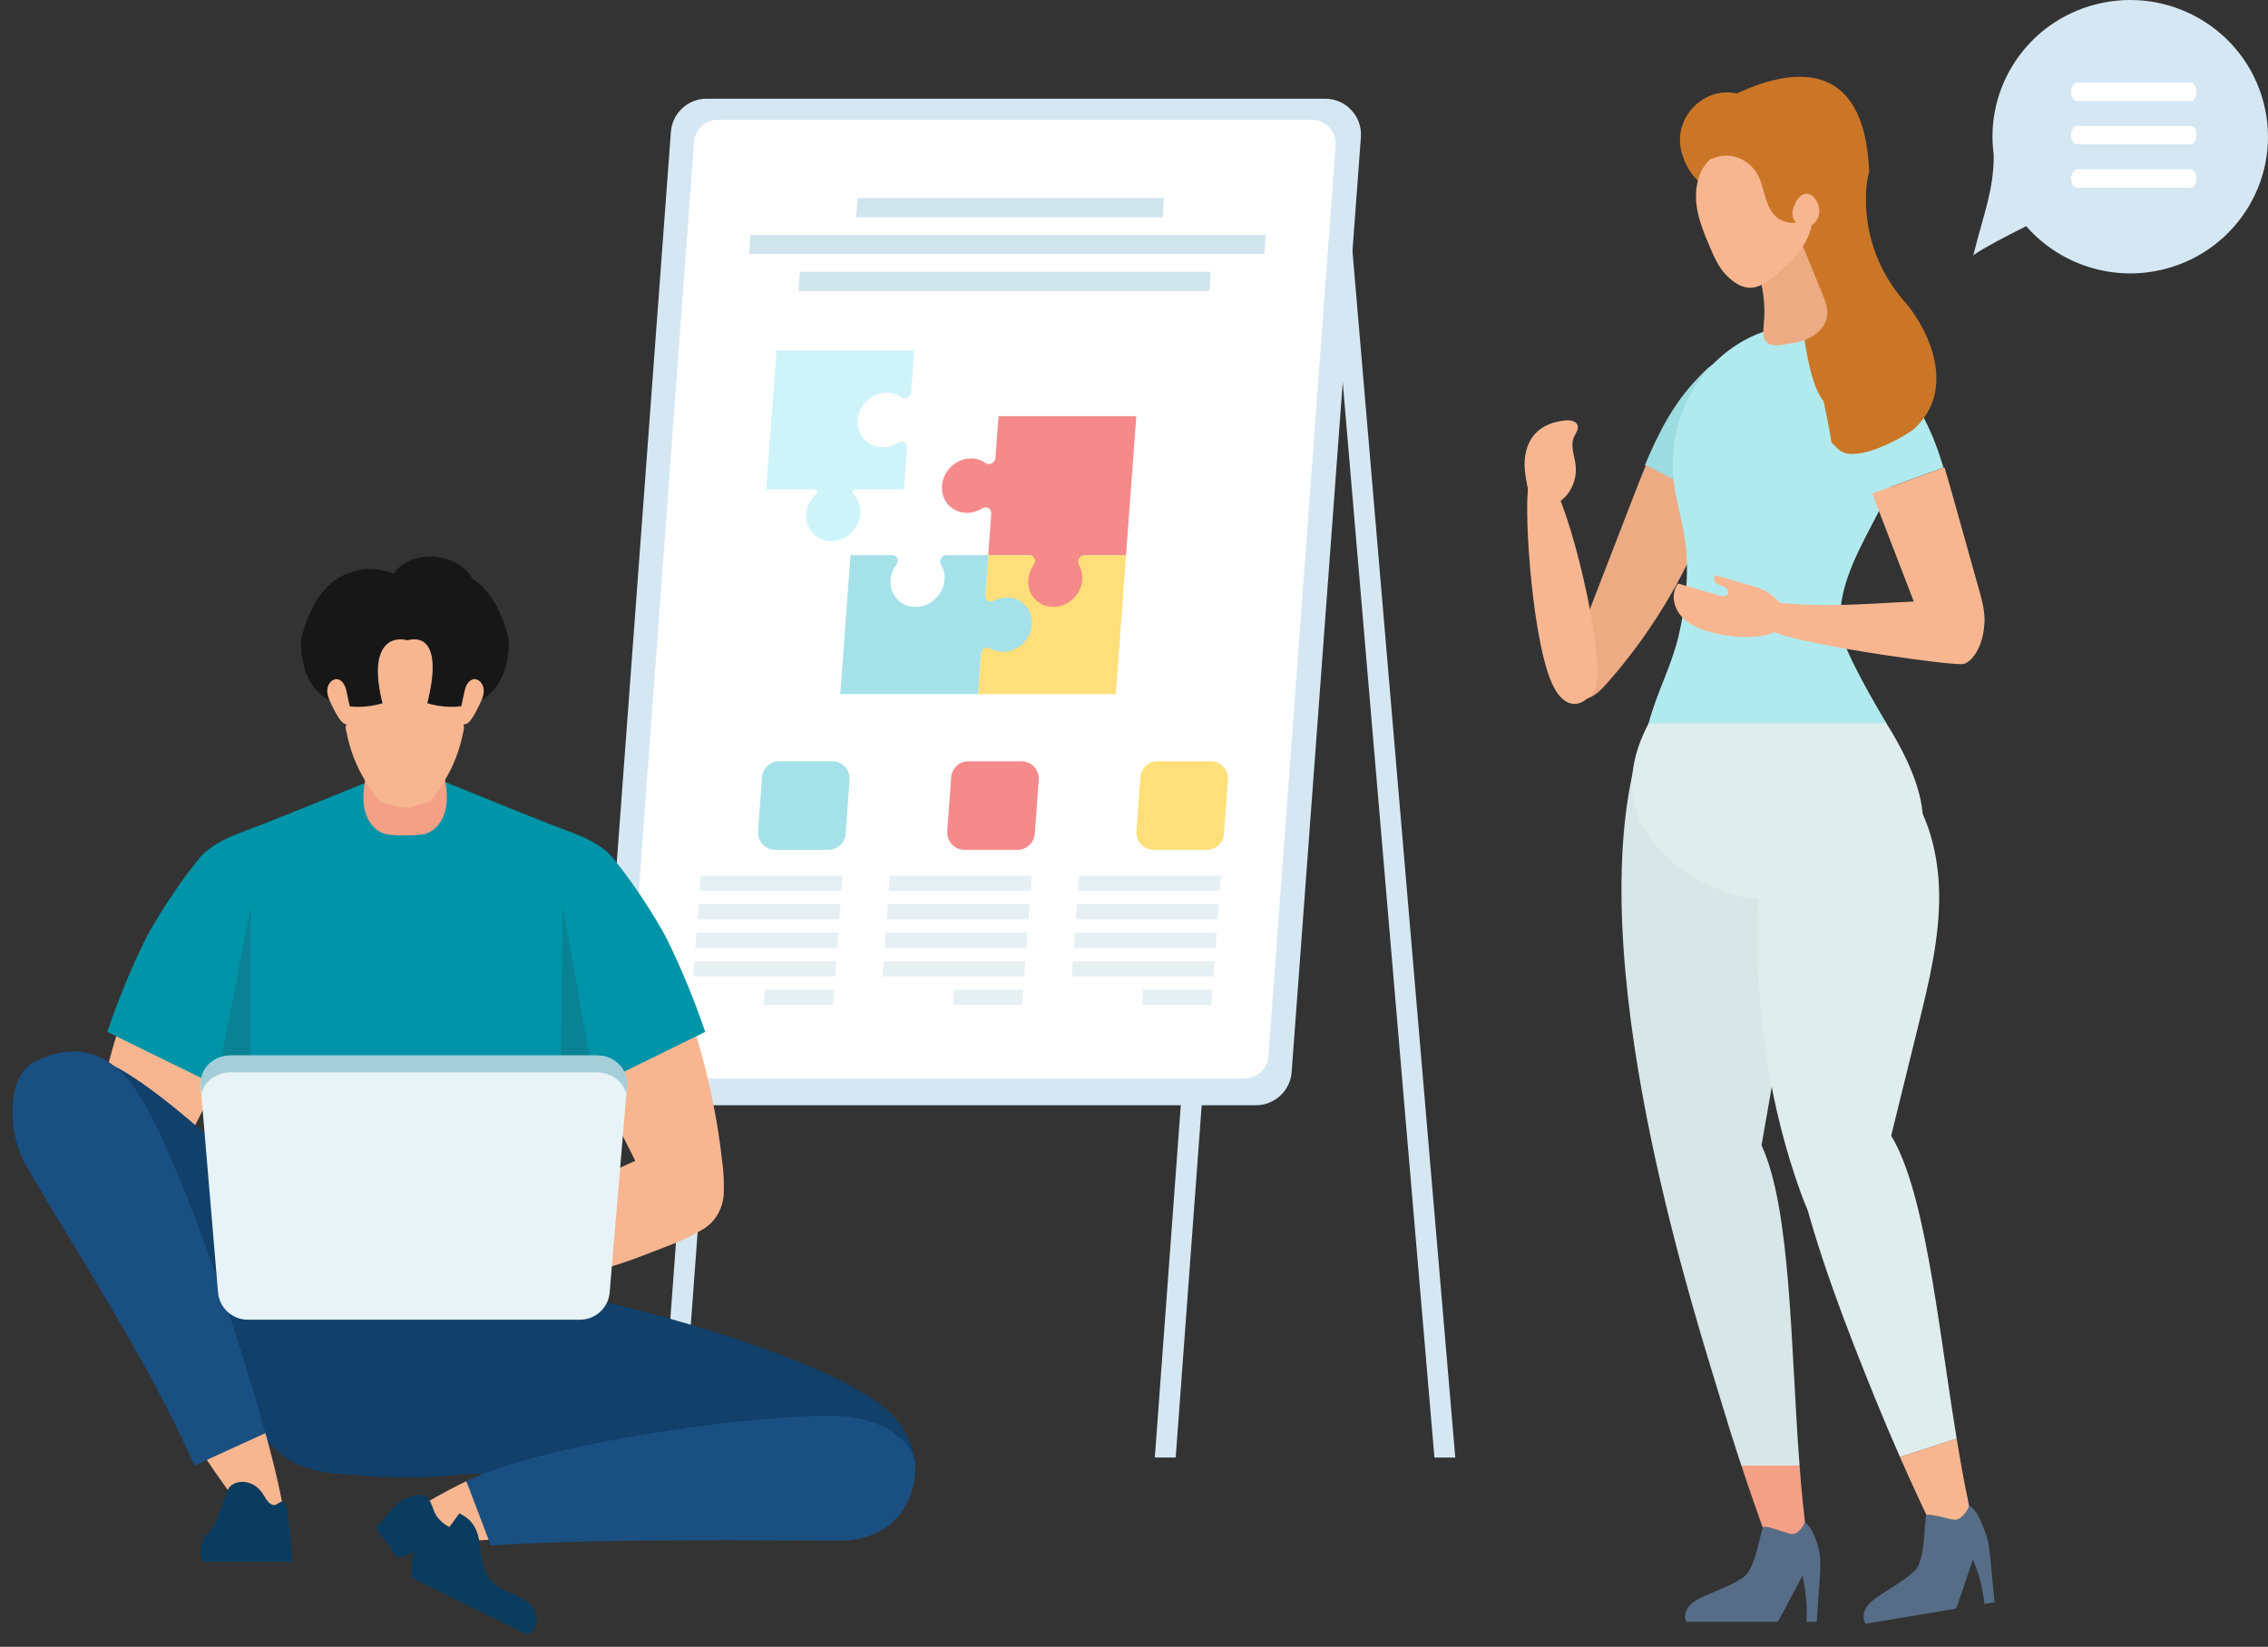 <svg width="190" height="138" viewBox="0 0 190 138" fill="none" xmlns="http://www.w3.org/2000/svg">
<rect x="0" y="0" width="190" height="138" fill="#333333" stroke="none"/>
<g clip-path="url(#clip0_3553_493548)">
<path d="M112.924 16.609L121.915 122.14H120.168L111.173 16.609H112.924Z" fill="#D5E7F2"/>
<path d="M101.906 75.871H100.156L96.743 122.139H98.493L101.906 75.871ZM58.713 75.871L55.3 122.139H57.051L60.464 75.871H58.713Z" fill="#D5E7F2"/>
<path d="M50.401 89.396C50.272 91.136 51.649 92.618 53.393 92.618H105.215C106.786 92.618 108.091 91.406 108.207 89.839L114.008 11.495C114.137 9.756 112.761 8.273 111.016 8.273H59.194C57.623 8.273 56.319 9.485 56.203 11.052L50.401 89.396Z" fill="#D5E7F2"/>
<path d="M104.265 90.368C105.313 90.368 106.183 89.56 106.26 88.515L111.892 12.186C111.978 11.027 111.06 10.039 109.897 10.039H60.138C59.09 10.039 58.221 10.847 58.143 11.892L52.515 88.221C52.429 89.381 53.347 90.368 54.51 90.368H104.265Z" fill="white"/>
<path fill-rule="evenodd" clip-rule="evenodd" d="M96.647 71.212H101.099C101.859 71.212 102.486 70.624 102.541 69.861L102.872 65.363C102.934 64.515 102.27 63.793 101.429 63.793H96.977C96.218 63.793 95.59 64.382 95.535 65.144L95.205 69.643C95.142 70.49 95.807 71.212 96.647 71.212Z" fill="#FFDF79"/>
<path d="M90.404 73.371L90.309 74.645H102.189L102.284 73.371H90.404ZM102.108 75.763H90.228L90.133 77.036H102.013L102.108 75.763ZM101.932 78.154H90.052L89.957 79.428H101.837L101.932 78.154ZM101.756 80.546H89.876L89.78 81.82H101.66L101.756 80.546ZM101.58 82.938H95.777L95.682 84.212H101.484L101.58 82.938Z" fill="#E6F0F3"/>
<path d="M80.796 71.212H85.248C86.007 71.212 86.635 70.624 86.69 69.861L87.02 65.363C87.083 64.515 86.419 63.793 85.578 63.793H81.126C80.367 63.793 79.739 64.382 79.684 65.144L79.354 69.643C79.291 70.49 79.956 71.212 80.796 71.212Z" fill="#F58A8A"/>
<path d="M74.553 73.371L74.458 74.645H86.338L86.433 73.371H74.553ZM86.257 75.763H74.377L74.282 77.036H86.162L86.257 75.763ZM86.081 78.154H74.201L74.106 79.428H85.986L86.081 78.154ZM85.905 80.546H74.025L73.929 81.82H85.809L85.905 80.546ZM85.729 82.938H79.926L79.831 84.212H85.633L85.729 82.938Z" fill="#E6F0F3"/>
<path fill-rule="evenodd" clip-rule="evenodd" d="M64.949 71.212H69.4C70.16 71.212 70.788 70.624 70.843 69.861L71.173 65.363C71.235 64.515 70.571 63.793 69.731 63.793H65.279C64.519 63.793 63.892 64.382 63.837 65.144L63.506 69.643C63.444 70.49 64.108 71.212 64.949 71.212Z" fill="#A5E1E8"/>
<path d="M58.706 73.371L58.61 74.645H70.49L70.586 73.371H58.706ZM70.41 75.763H58.53L58.434 77.036H70.314L70.41 75.763ZM70.234 78.154H58.353L58.258 79.428H70.138L70.234 78.154ZM70.057 80.546H58.177L58.082 81.82H69.962L70.057 80.546ZM69.881 82.938H64.079L63.983 84.212H69.786L69.881 82.938Z" fill="#E6F0F3"/>
<path d="M71.727 18.208H97.4L97.517 16.602H71.845L71.727 18.208ZM62.871 19.689L62.754 21.296H105.918L106.035 19.689H62.871ZM101.437 22.777H67.015L66.897 24.384H101.315L101.433 22.777H101.437Z" fill="#D0E4EE"/>
<path fill-rule="evenodd" clip-rule="evenodd" d="M81.934 58.167H93.476L94.335 46.52H82.793L81.934 58.167Z" fill="#FFDF79"/>
<path d="M81.009 38.444C81.603 38.359 82.147 38.503 82.569 38.8C82.892 39.029 83.365 38.781 83.394 38.366L83.651 34.875H95.194L94.331 46.519H90.871C90.463 46.519 90.18 46.978 90.382 47.322C90.643 47.77 90.746 48.325 90.617 48.922C90.397 49.929 89.509 50.736 88.496 50.847C87.12 50.999 86.044 49.925 86.143 48.581C86.176 48.122 86.345 47.696 86.602 47.337C86.855 46.985 86.661 46.519 86.243 46.519H82.785L83.042 43.031C83.072 42.609 82.627 42.376 82.264 42.609C81.894 42.842 81.46 42.979 81.005 42.979C79.673 42.979 78.693 41.813 78.946 40.44C79.134 39.425 79.992 38.592 81.002 38.444H81.009Z" fill="#F58A8A"/>
<path d="M75.104 47.286C74.759 47.738 74.564 48.312 74.605 48.922C74.674 49.93 75.445 50.737 76.44 50.848C77.794 50.999 79.027 49.926 79.126 48.582C79.163 48.108 79.049 47.664 78.829 47.301C78.631 46.971 78.888 46.523 79.288 46.523H82.793L82.543 49.922C82.514 50.3 82.899 50.537 83.24 50.352C83.666 50.122 84.158 50.018 84.664 50.085C85.666 50.222 86.415 51.059 86.452 52.081C86.503 53.458 85.354 54.624 84.018 54.624C83.622 54.624 83.259 54.52 82.947 54.339C82.631 54.154 82.209 54.387 82.183 54.769L81.934 58.167H70.391L71.254 46.523H74.759C75.148 46.523 75.357 46.964 75.111 47.29L75.104 47.286Z" fill="#A5E1E8"/>
<path d="M65.048 29.363H76.59L76.333 32.855C76.304 33.266 75.831 33.517 75.507 33.288C75.085 32.992 74.542 32.847 73.948 32.932C72.938 33.08 72.08 33.913 71.892 34.928C71.639 36.305 72.619 37.468 73.951 37.468C74.406 37.468 74.84 37.331 75.21 37.097C75.577 36.868 76.021 37.097 75.988 37.52L75.731 41.007H71.68C71.467 41.007 71.342 41.27 71.485 41.418C71.959 41.903 72.19 42.625 72.017 43.41C71.797 44.417 70.909 45.224 69.896 45.335C68.52 45.487 67.444 44.413 67.543 43.069C67.591 42.418 67.907 41.833 68.369 41.418C68.534 41.27 68.439 41.011 68.23 41.011H64.185L65.048 29.367V29.363Z" fill="#CEF4FA"/>
</g>
<g clip-path="url(#clip1_3553_493548)">
<path d="M7.533 97.585C7.385 98.976 7.299 100.462 7.939 101.711C8.572 102.959 10.18 103.805 11.391 103.125C12.078 102.746 12.468 102.003 12.819 101.292C14.811 97.341 16.81 93.389 18.801 89.438C20.441 86.181 22.135 82.72 21.924 79.069C21.831 77.378 21.307 75.702 20.3 74.351C19.418 73.173 17.505 71.3 16.193 72.675C14.881 74.043 13.983 76.437 13.155 78.136C11.242 82.056 9.766 86.189 8.759 90.441C8.205 92.796 7.799 95.183 7.541 97.585H7.533Z" fill="#F7B690"/>
<path fill-rule="evenodd" clip-rule="evenodd" d="M21.909 79.834C21.799 77.953 21.221 76.08 20.097 74.587C19.121 73.275 18.543 69.987 17.083 71.52C15.623 73.045 13.069 76.91 12.14 78.799C10.922 81.28 9.876 83.849 8.986 86.472L18.543 91.159C20.339 87.595 22.135 83.825 21.909 79.842V79.834Z" fill="#0094A8"/>
<path d="M7.838 97.309C8.806 96.116 10.477 95.697 12 95.863C13.514 96.037 14.928 96.709 16.31 97.365C18.84 98.582 21.37 99.799 23.9 101.024C26.508 102.28 29.116 103.545 31.732 104.801C32.138 104.999 32.583 105.244 32.715 105.678C32.856 106.145 32.551 106.658 32.13 106.903C31.708 107.148 31.208 107.188 30.732 107.212C26.812 107.417 22.869 107.038 19.058 106.113C17.13 105.647 15.24 105.038 13.397 104.303C11.82 103.671 9.571 102.968 8.298 101.79C7.08 100.668 6.768 98.629 7.846 97.301L7.838 97.309Z" fill="#F7B690"/>
<path fill-rule="evenodd" clip-rule="evenodd" d="M24.227 106.213C27.139 105.778 40.945 105.778 43.849 106.213C47.465 106.75 46.926 111.302 46.465 114.029C45.965 117 45.356 120.201 43.201 122.279C41.093 124.31 26.983 124.31 24.875 122.279C22.712 120.201 22.103 117.008 21.611 114.029C21.158 111.302 20.611 106.742 24.227 106.213Z" fill="#10406B"/>
<path fill-rule="evenodd" clip-rule="evenodd" d="M74.88 118.714C76.395 120.405 77.387 123.187 76.075 124.949C74.958 126.443 43.787 123.503 39.18 123.503C35.908 119.275 36.033 112.858 44.427 108.535C46.223 107.61 48.191 108.582 50.143 109.001C55.788 110.202 71.109 114.501 74.88 118.714Z" fill="#11406B"/>
<path fill-rule="evenodd" clip-rule="evenodd" d="M7.485 88.605C5.237 88.408 2.746 89.293 1.652 91.292C0.755 92.928 0.95 94.999 1.707 96.706C2.465 98.413 3.714 99.835 4.948 101.234C22.767 121.387 23.055 122.295 26.038 123.109C31.114 124.485 37.251 123.086 32.746 111.287C32.02 109.382 13.084 89.103 7.493 88.613L7.485 88.605Z" fill="#11406B"/>
<path d="M23.344 129.81C22.157 129.107 19.807 126.017 17.051 121.939L22.236 120.09C23.93 126.175 24.586 130.545 23.344 129.81Z" fill="#F7B690"/>
<path fill-rule="evenodd" clip-rule="evenodd" d="M2.972 88.937C6.135 87.395 9.25 87.799 11.772 91.94C15.177 97.527 19.745 111.152 22.236 120.09L16.286 122.817C12.522 114.123 5.104 102.846 2.223 97.725C0.614 94.856 0.473 90.154 2.964 88.937H2.972Z" fill="#1A4F81"/>
<path d="M39.063 124.121L41.64 128.989C37.798 129.25 34.698 129.29 33.394 128.744C32.082 128.191 34.698 126.255 39.063 124.121Z" fill="#F7B690"/>
<path fill-rule="evenodd" clip-rule="evenodd" d="M69.5 118.629C74.31 118.629 76.684 121.134 76.684 122.897C76.684 125.892 74.857 129.1 70.304 129.1C64.518 129.1 50.01 128.903 41.117 129.511L39.071 124.129C45.638 120.921 62.473 118.637 69.5 118.637V118.629Z" fill="#1A4F81"/>
<path fill-rule="evenodd" clip-rule="evenodd" d="M31.497 128.067C31.668 127.956 32.996 125.981 33.862 125.633C34.362 125.427 35.041 125.111 35.58 125.372C36.189 125.672 36.221 126.534 36.58 127.047C36.853 127.435 37.22 127.751 37.642 127.964L38.485 126.818C41.46 128.209 39.094 131.71 42.085 133.156C42.803 133.504 43.592 133.749 44.209 134.263C44.825 134.777 45.216 135.709 44.81 136.405C44.654 136.665 44.412 136.847 44.13 136.958L34.511 132.232C34.511 132.232 34.456 130.264 34.729 130.043C34.401 130.177 33.636 130.533 33.285 130.541L31.504 128.075L31.497 128.067Z" fill="#0A3C5F"/>
<path fill-rule="evenodd" clip-rule="evenodd" d="M16.84 130.073C16.809 129.267 17.137 128.603 17.48 128.414C17.824 128.224 18.355 126.873 19.065 124.897C19.386 123.996 21.189 123.743 22.095 125.3C22.384 125.806 22.657 126.13 22.985 126.122C23.259 126.114 23.571 125.632 23.828 125.948C24.063 126.232 24.125 126.975 24.18 127.505C24.281 128.414 24.375 129.338 24.469 130.255C24.492 130.46 24.508 130.666 24.516 130.879H16.996C16.902 130.658 16.84 130.381 16.832 130.081L16.84 130.073Z" fill="#0A3C5F"/>
<path d="M60.536 97.585C60.684 98.976 60.77 100.462 60.13 101.711C59.498 102.959 57.889 103.805 56.679 103.125C55.992 102.746 55.601 102.003 55.25 101.292C53.259 97.341 51.26 93.389 49.269 89.438C47.629 86.181 45.934 82.72 46.145 79.069C46.239 77.378 46.762 75.702 47.769 74.351C48.652 73.173 50.565 71.3 51.877 72.675C53.188 74.043 54.086 76.437 54.914 78.136C56.827 82.056 58.303 86.189 59.31 90.441C59.865 92.796 60.271 95.183 60.528 97.585H60.536Z" fill="#F7B690"/>
<path fill-rule="evenodd" clip-rule="evenodd" d="M46.153 79.834C46.262 77.953 46.84 76.08 47.965 74.587C48.941 73.275 49.518 69.987 50.978 71.52C52.439 73.045 54.992 76.91 55.921 78.799C57.139 81.28 58.186 83.849 59.076 86.472L49.518 91.159C47.722 87.595 45.926 83.825 46.153 79.842V79.834Z" fill="#0094A8"/>
<path d="M59.982 98.004C59.014 96.811 57.343 96.392 55.82 96.558C54.305 96.732 52.892 97.404 51.51 98.06C48.98 99.277 46.45 100.494 43.92 101.719C41.312 102.975 38.704 104.24 36.088 105.496C35.682 105.694 35.237 105.939 35.104 106.374C34.964 106.84 35.268 107.354 35.69 107.599C36.111 107.844 36.611 107.883 37.087 107.907C41.007 108.112 44.95 107.733 48.761 106.808C50.69 106.342 52.579 105.734 54.422 104.999C55.999 104.366 58.248 103.663 59.521 102.485C60.739 101.363 61.051 99.324 59.974 97.997L59.982 98.004Z" fill="#F7B690"/>
<path fill-rule="evenodd" clip-rule="evenodd" d="M16.691 71.955C17.62 70.817 19.026 70.193 20.4 69.679C24.437 68.185 33.69 64.266 34.041 64.273C34.393 64.273 43.646 68.185 47.683 69.679C49.057 70.185 50.455 70.809 51.392 71.955C52.633 73.48 52.797 75.662 52.352 77.59C51.907 79.518 50.931 81.257 50.08 83.035C49.018 85.256 48.144 87.556 47.449 89.918C46.207 94.186 45.575 98.635 45.598 103.085C45.598 104.452 46.316 106.76 45.903 108.04C45.379 109.66 42.631 110.024 41.241 110.205C38.859 110.514 36.447 110.616 34.049 110.522C31.652 110.624 29.239 110.522 26.858 110.205C25.468 110.024 22.712 109.66 22.196 108.04C21.782 106.752 22.501 104.444 22.501 103.085C22.524 98.635 21.892 94.186 20.65 89.918C19.963 87.556 19.081 85.248 18.019 83.035C17.168 81.257 16.191 79.51 15.746 77.59C15.301 75.669 15.465 73.48 16.707 71.955H16.691Z" fill="#0094A8"/>
<path d="M21 97V76L18 91.5L21 97Z" fill="#098394"/>
<path d="M46.858 96.977L47.142 75.979L49.932 91.518L46.858 96.977Z" fill="#098394"/>
<path d="M30.989 63.792C31.363 62.567 31.566 60.275 32.316 59.461C32.769 58.971 35.111 58.971 35.556 59.461C36.306 60.275 36.509 62.567 36.884 63.792C37.306 65.167 37.673 66.811 37.235 68.17C36.931 69.119 36.275 69.688 35.611 69.885C35.057 70.043 32.808 70.043 32.261 69.885C31.598 69.696 30.95 69.127 30.637 68.17C30.2 66.811 30.567 65.167 30.989 63.792Z" fill="#F4A086"/>
<path d="M28.974 53.48C29.731 51.251 38.157 51.251 38.906 53.48C39.508 55.25 39.593 57.25 39.25 59.115C38.93 60.877 38.227 62.474 37.235 63.793C36.564 64.694 35.689 66.022 34.705 66.472H33.159C32.183 66.022 31.309 64.694 30.629 63.793C29.645 62.474 28.943 60.877 28.615 59.115C28.271 57.25 28.357 55.25 28.958 53.48H28.974Z" fill="#F7B690"/>
<path fill-rule="evenodd" clip-rule="evenodd" d="M29.232 59.379C29.13 58.849 28.896 58.359 28.794 57.83C28.693 57.3 28.505 56.7 28.888 56.32C29.232 57.932 29.911 59.529 30.434 61.094C30.551 61.434 30.676 61.781 30.918 62.034C31.223 62.35 31.668 62.469 32.089 62.548C32.558 62.635 33.8 62.097 33.94 62.105C34.081 62.097 35.322 62.627 35.791 62.548C36.22 62.469 36.657 62.35 36.962 62.034C37.212 61.781 37.337 61.426 37.446 61.094C37.969 59.529 38.407 57.932 38.75 56.32C39.125 56.7 39.179 57.3 39.078 57.83C38.977 58.359 38.75 58.849 38.641 59.379C38.633 59.418 38.625 59.466 38.617 59.505C38.563 59.853 38.578 60.224 38.719 60.541C38.781 60.691 38.867 60.785 38.875 60.944C38.875 61.094 38.812 61.283 38.789 61.434C38.648 62.145 38.446 62.848 38.18 63.528C37.914 64.207 37.594 64.856 37.212 65.48C37.024 65.788 36.821 66.096 36.603 66.389C36.509 66.507 36.087 67.203 35.947 67.203L34.299 67.677H33.534L31.886 67.203C31.746 67.203 31.324 66.507 31.23 66.389C31.012 66.096 30.817 65.796 30.622 65.48C30.247 64.863 29.919 64.207 29.653 63.528C29.388 62.848 29.185 62.153 29.044 61.434C29.013 61.283 28.951 61.102 28.958 60.944C28.958 60.778 29.052 60.683 29.114 60.541C29.255 60.217 29.271 59.845 29.216 59.505C29.216 59.466 29.2 59.418 29.192 59.379H29.232Z" fill="#F7B690"/>
<path d="M32.043 58.93C30.782 53.869 32.918 53.307 34.144 53.658C34.564 50.707 33.268 48.913 32.568 48.385C27.945 46.276 25.739 51.021 25.214 53.656C25.214 59.56 29.766 59.632 32.043 58.93Z" fill="#171717"/>
<path d="M35.801 58.93C37.062 53.869 35.369 53.305 34.144 53.656C33.723 50.705 34.576 48.913 35.276 48.385C39.899 46.276 42.105 51.021 42.63 53.656C42.63 59.56 38.078 59.632 35.801 58.93Z" fill="#171717"/>
<path d="M40.202 58.961C40.405 58.581 40.577 58.147 40.515 57.712C40.46 57.277 40.101 56.867 39.695 56.914C39.445 56.946 39.234 57.143 39.109 57.372C38.984 57.602 38.922 57.87 38.867 58.139C38.766 58.597 38.664 59.056 38.57 59.522C38.484 59.909 38.438 60.399 38.742 60.628C39.297 61.039 39.984 59.38 40.21 58.969L40.202 58.961Z" fill="#F7B690"/>
<path d="M27.74 58.961C27.537 58.581 27.365 58.147 27.428 57.712C27.482 57.277 27.841 56.867 28.247 56.914C28.497 56.946 28.708 57.143 28.833 57.372C28.958 57.602 29.02 57.87 29.075 58.139C29.177 58.597 29.278 59.056 29.372 59.522C29.458 59.909 29.505 60.399 29.2 60.628C28.646 61.039 27.959 59.38 27.732 58.969L27.74 58.961Z" fill="#F7B690"/>
<path d="M20.749 110.59H48.582C49.883 110.59 50.972 109.597 51.074 108.3L52.52 91.154C52.639 89.696 51.491 88.449 50.028 88.449H19.311C17.849 88.449 16.692 89.696 16.819 91.154L18.265 108.3C18.376 109.589 19.456 110.59 20.758 110.59H20.749Z" fill="#E7F3F7"/>
<path d="M52.451 91.612C52.187 90.615 51.209 89.859 50.019 89.859H19.31C18.119 89.859 17.141 90.615 16.878 91.612L16.818 90.934C16.699 89.594 17.847 88.449 19.31 88.449H50.027C51.49 88.449 52.647 89.594 52.519 90.934L52.459 91.612H52.451Z" fill="#A4CED8"/>
<ellipse cx="3.152" cy="1.7" rx="3.152" ry="1.7" transform="matrix(0.973 0.232 -0.23 0.973 29.148 47.098)" fill="#171717"/>
<ellipse cx="3.593" cy="2.723" rx="3.593" ry="2.723" transform="matrix(0.994 0.108 -0.108 0.994 32.975 46.277)" fill="#171717"/>
</g>
<path fill-rule="evenodd" clip-rule="evenodd" d="M147.57 95.981C148.157 92.617 148.743 89.254 149.335 85.891C149.967 82.281 150.599 78.604 150.278 74.851C149.957 71.097 149.534 66.193 146.831 63.847C143.369 60.843 137.877 59.728 136.771 64.786C132.88 82.579 142.293 111.082 144.21 117.511C144.741 119.288 145.301 121.064 145.883 122.826H150.757C150.003 112.854 150.054 101.347 147.576 95.981H147.57Z" fill="#D7E6E6"/>
<path d="M150.758 122.816H145.884C146.567 124.886 147.281 126.945 148.036 128.994C148.301 129.713 148.673 130.529 149.402 130.745C150.335 131.017 151.574 130.195 151.431 129.24C151.141 127.238 150.932 125.065 150.758 122.822V122.816Z" fill="#F4A086"/>
<path fill-rule="evenodd" clip-rule="evenodd" d="M150.967 100.259C151.564 101.886 152.527 103.72 154.057 103.771C154.985 103.802 155.847 103.114 156.377 102.23C156.907 101.352 157.172 100.3 157.422 99.268C158.519 94.811 159.62 90.348 160.716 85.891C161.603 82.281 162.501 78.605 162.45 74.851C162.399 71.098 161.257 67.185 158.717 64.838C155.475 61.834 149.575 62.199 148.418 67.313C146.883 74.091 146.959 81.635 147.984 88.5C148.586 92.531 149.585 96.49 150.967 100.259Z" fill="#E0EDED"/>
<path fill-rule="evenodd" clip-rule="evenodd" d="M158.141 94.728C155.107 90.353 149.386 93.11 150.656 98.42C152.19 104.838 154.653 111.19 157.131 117.291C157.784 118.903 158.467 120.505 159.171 122.097L163.918 120.556C162.291 110.584 161.241 99.195 158.146 94.728H158.141Z" fill="#E0EDED"/>
<path d="M163.913 120.552L159.166 122.092C160.058 124.121 160.986 126.139 161.955 128.131C162.281 128.804 162.725 129.559 163.464 129.651C164.408 129.769 165.555 128.742 165.331 127.813C164.79 125.579 164.336 123.109 163.918 120.547L163.913 120.552Z" fill="#F7B690"/>
<path fill-rule="evenodd" clip-rule="evenodd" d="M166.753 130.756C166.672 129.888 166.585 129.005 166.244 128.204C165.907 127.423 165.678 126.607 164.954 126.16C164.857 126.597 164.326 127.259 163.893 127.351C163.546 127.423 161.7 126.781 161.395 126.956C161.175 127.079 161.359 130.699 160.441 131.588C159.523 132.471 158.376 133.072 157.32 133.791C156.953 134.042 156.591 134.319 156.352 134.694C156.117 135.074 156.03 135.572 156.24 135.968C156.26 136.004 156.285 136.029 156.311 136.065L163.847 134.807C163.98 134.52 164.087 134.212 164.189 133.914C164.551 132.83 164.918 131.752 165.28 130.669C165.785 131.86 166.111 133.123 166.249 134.407L167.09 134.268C166.978 133.097 166.871 131.927 166.759 130.756H166.753Z" fill="#576D87"/>
<path fill-rule="evenodd" clip-rule="evenodd" d="M147.327 75.362C149.821 75.29 168.238 76.907 158.04 60.625C156.617 58.355 153.018 58.109 150.376 57.775C146.797 57.318 139.827 57.354 138.108 60.625C132.739 70.833 144.569 75.439 147.332 75.362H147.327Z" fill="#E0EDED"/>
<path fill-rule="evenodd" clip-rule="evenodd" d="M144.334 39.327C145.088 36.672 145.665 33.647 144.793 30.946C144.522 30.104 144.466 29.966 143.717 30.387C143.125 30.715 142.585 31.321 142.121 31.809C141.172 32.8 140.367 33.93 139.673 35.116C138.949 36.358 138.348 37.663 137.797 38.993L143.497 41.95C143.798 41.088 144.079 40.215 144.329 39.337L144.334 39.327Z" fill="#9DDCE0"/>
<path d="M137.885 38.982C137.518 39.86 137.176 40.748 136.83 41.636L131.165 56.286C130.986 56.748 130.808 57.252 130.945 57.724C131.165 58.479 132.128 58.792 132.878 58.571C133.627 58.35 134.199 57.75 134.714 57.159C138.609 52.723 141.638 47.521 143.591 41.934L137.89 38.977L137.885 38.982Z" fill="#EDAB84"/>
<path d="M128.053 40.688C128.16 40.169 128.394 39.542 128.919 39.481C129.419 39.424 129.781 39.928 130.026 40.374C132.055 44.123 134.661 56.282 133.565 57.853C132.545 59.322 131.301 59.394 130.347 57.9C128.404 54.855 127.624 42.778 128.053 40.693V40.688Z" fill="#F7B690"/>
<path fill-rule="evenodd" clip-rule="evenodd" d="M154.2 52.739C153.542 46.454 160.242 41.181 159.615 34.89C159.186 30.598 154.975 27.214 150.692 27.27C146.408 27.327 142.477 30.459 140.948 34.49C140.223 36.4 139.979 38.495 140.239 40.523C140.422 41.941 140.84 43.312 141.08 44.724C141.57 47.609 141.274 50.547 140.601 53.376C140.009 55.841 138.74 58.192 138.107 60.626H158.039C157.463 59.61 154.393 54.557 154.2 52.744V52.739Z" fill="#B1EAEE"/>
<path fill-rule="evenodd" clip-rule="evenodd" d="M152.441 132.376C152.503 131.509 152.559 130.62 152.35 129.778C152.146 128.951 151.85 128.109 151.207 127.555C151.039 127.971 150.616 128.535 150.167 128.551C149.815 128.566 148.072 127.822 147.745 127.945C147.506 128.032 147.123 131.442 146.073 132.161C145.022 132.885 143.794 133.28 142.636 133.819C142.233 134.004 141.831 134.22 141.535 134.554C141.239 134.887 141.071 135.37 141.219 135.791C141.234 135.832 141.254 135.863 141.275 135.899H148.913C149.091 135.637 149.244 135.349 149.392 135.072C149.928 134.066 150.463 133.059 150.993 132.053C151.299 133.311 151.411 134.61 151.34 135.904H152.192C152.273 134.733 152.355 133.557 152.436 132.387L152.441 132.376Z" fill="#576D87"/>
<path fill-rule="evenodd" clip-rule="evenodd" d="M161.202 35.092C160.186 33.183 158.691 31.457 156.73 30.565C156.245 30.346 155.653 30.185 155.213 30.486C154.8 30.765 154.713 31.332 154.685 31.829C154.514 35.112 155.593 38.301 156.767 41.388L162.815 39.182C162.385 37.775 161.892 36.391 161.202 35.092Z" fill="#B0EAEE"/>
<path d="M163.48 41.174C163.293 40.504 163.099 39.831 162.895 39.159L156.847 41.365C156.962 41.662 157.071 41.955 157.185 42.246C158.373 45.33 159.556 48.41 160.744 51.495C161.188 52.653 161.439 54.1 162.661 54.666C163.536 55.075 164.692 54.984 165.398 54.286C166.012 53.679 166.262 52.777 166.255 51.915C166.247 51.048 166.015 50.204 165.78 49.371C165.013 46.634 164.246 43.901 163.479 41.164L163.48 41.174Z" fill="#F7B690"/>
<path fill-rule="evenodd" clip-rule="evenodd" d="M140.898 10.639C141.292 9.267 142.46 8.157 143.843 7.84C145.225 7.523 146.757 8.022 147.701 9.087C148.181 9.631 148.528 10.319 149.15 10.689C149.963 11.178 150.995 10.99 151.931 11.127C153.357 11.337 154.619 12.411 155.067 13.79C155.976 16.582 153.658 19.642 154.487 22.458C154.869 23.741 155.847 24.745 156.844 25.624C157.845 26.502 158.92 27.342 159.615 28.484C160.305 29.626 160.525 31.183 159.748 32.264C159.191 33.038 158.256 33.423 157.354 33.722C156.348 34.057 155.301 34.195 154.251 34.302C151.816 34.551 151.303 29.504 150.784 25.614C150.484 23.363 145.265 23.649 144.41 21.548C143.94 20.393 144.205 19.076 143.964 17.856C143.725 16.668 143.024 15.877 142.174 15.077C141.539 14.476 141.057 13.513 140.854 12.672C140.694 12.007 140.698 11.294 140.888 10.635L140.898 10.639Z" fill="#CB7627"/>
<path d="M156.586 14.427C156.166 3.048 147.656 6.525 143.979 8.632V11.793L148.707 13.9H152.909L153.96 15.48L153.435 20.749L153.96 24.436L154.485 28.124L151.333 28.651C152.174 30.337 153.084 34.973 153.435 37.08L153.96 37.607C155.22 38.871 158.687 37.08 160.263 36.027C164.045 32.655 161.489 27.597 159.738 25.49C155.536 20.854 156.236 15.481 156.586 14.427Z" fill="#CB7627"/>
<path d="M147.186 22.489C147.726 24.008 147.919 25.648 147.753 27.25C147.703 27.744 147.642 28.324 147.996 28.672C148.331 29.007 148.877 28.96 149.346 28.89C150.129 28.774 150.931 28.653 151.637 28.29C152.343 27.926 152.957 27.282 153.068 26.494C153.157 25.841 152.905 25.193 152.655 24.586C152.179 23.416 151.702 22.245 151.221 21.08C151.081 20.735 150.928 20.377 150.639 20.153C150.15 19.772 149.412 19.901 148.921 20.283C148.431 20.665 148.14 21.235 147.858 21.792L147.182 22.495L147.186 22.489Z" fill="#EDAB84"/>
<path d="M144.589 23.029C143.971 22.384 143.607 21.546 143.255 20.726C142.774 19.596 142.292 18.445 142.131 17.231C141.97 16.012 142.163 14.698 142.915 13.735C143.823 12.572 145.395 12.111 146.869 12.143C148.149 12.171 149.496 12.582 150.303 13.577C150.744 14.116 150.993 14.792 151.235 15.447C151.55 16.301 151.865 17.176 151.861 18.086C151.856 19.094 151.454 20.065 150.87 20.884C150.292 21.7 149.543 22.382 148.777 23.026C148.332 23.398 147.876 23.767 147.337 23.974C146.263 24.387 145.334 23.807 144.594 23.028L144.589 23.029Z" fill="#F7B690"/>
<path fill-rule="evenodd" clip-rule="evenodd" d="M147.219 14.59C147.85 15.698 147.8 17.179 148.701 18.073C149.436 18.803 150.714 18.873 151.521 18.233C152.138 17.747 152.444 16.926 152.409 16.135C152.375 15.343 152.022 14.595 151.525 13.985C151.027 13.375 150.384 12.899 149.712 12.493C148.68 11.866 147.534 11.384 146.337 11.253C145.575 11.171 144.792 11.236 144.064 11.481C143.514 11.666 142.459 12.083 142.375 12.768C142.296 13.447 142.886 13.506 143.34 13.33C144.029 13.058 144.663 12.937 145.397 13.151C146.158 13.372 146.827 13.903 147.22 14.595L147.219 14.59Z" fill="#CB7627"/>
<path d="M150.373 17.076C150.474 16.859 150.596 16.649 150.77 16.49C150.946 16.327 151.181 16.223 151.416 16.241C151.734 16.271 151.991 16.529 152.158 16.805C152.567 17.505 152.482 18.396 151.782 18.866C151.251 19.223 150.68 18.99 150.332 18.482C150.035 18.046 150.168 17.521 150.377 17.079L150.373 17.076Z" fill="#F7B690"/>
<path d="M127.746 39.416C127.628 38.286 127.888 37.059 128.689 36.258C129.331 35.611 130.249 35.308 131.152 35.231C131.544 35.195 132.039 35.267 132.161 35.647C132.268 35.981 131.993 36.304 131.855 36.628C131.534 37.367 131.911 38.199 131.998 39C132.1 39.883 131.82 40.807 131.254 41.49C130.8 42.029 129.525 43 128.786 42.517C128.097 42.071 127.822 40.176 127.746 39.421V39.416Z" fill="#F7B690"/>
<path d="M149.612 50.558C148.963 50.492 147.425 50.366 147.32 51.112C147.24 51.691 148.455 52.935 148.937 53.096C152.29 54.235 163.652 55.807 164.464 55.642C165.798 55.371 167.067 51.767 165.406 50.72C163.719 49.655 155.521 51.171 149.612 50.553L149.612 50.558Z" fill="#F7B690"/>
<path d="M147.172 49.22C146.035 48.885 144.898 48.55 143.761 48.216C143.514 48.296 143.549 48.683 143.743 48.85C143.942 49.018 144.211 49.057 144.445 49.17C144.673 49.288 144.874 49.574 144.741 49.791C144.608 50.012 144.277 49.969 144.031 49.895C142.883 49.565 141.736 49.229 140.584 48.899C140 49.632 140.158 50.771 140.743 51.509C141.324 52.246 142.23 52.657 143.135 52.924C144.393 53.298 145.712 53.441 147.021 53.357C147.774 53.306 148.58 53.151 149.105 52.603C150.437 51.214 148.384 49.57 147.177 49.215L147.172 49.22Z" fill="#F7B690"/>
<g clip-path="url(#clip2_3553_493548)">
<path d="M175.543 0.372C169.833 1.848 166.244 7.322 167.024 12.988C167.024 15.94 166.224 17.762 165.306 21.405C165.306 21.405 165.821 20.912 169.741 18.954C172.523 22.132 176.975 23.672 181.363 22.542C187.531 20.948 191.231 14.7 189.624 8.579C188.018 2.449 181.711 -1.222 175.543 0.372Z" fill="#D5E7F2"/>
<path d="M173.995 8.47H183.523C183.793 8.47 184.012 8.124 184.012 7.696C184.012 7.268 183.793 6.922 183.523 6.922H173.995C173.725 6.922 173.506 7.268 173.506 7.696C173.506 8.124 173.725 8.47 173.995 8.47Z" fill="white"/>
<path d="M173.995 12.095H183.523C183.793 12.095 184.012 11.749 184.012 11.321C184.012 10.893 183.793 10.547 183.523 10.547H173.995C173.725 10.547 173.506 10.893 173.506 11.321C173.506 11.749 173.725 12.095 173.995 12.095Z" fill="white"/>
<path d="M173.995 15.731H183.523C183.793 15.731 184.012 15.385 184.012 14.957C184.012 14.53 183.793 14.184 183.523 14.184H173.995C173.725 14.184 173.506 14.53 173.506 14.957C173.506 15.385 173.725 15.731 173.995 15.731Z" fill="white"/>
</g>
<defs>
<clipPath id="clip0_3553_493548">
<rect width="71.438" height="115.973" fill="white" transform="translate(50.477 6.164)"/>
</clipPath>
<clipPath id="clip1_3553_493548">
<rect width="76.691" height="91.539" fill="white" transform="translate(0 46.461)"/>
</clipPath>
<clipPath id="clip2_3553_493548">
<rect width="28.365" height="29.52" fill="white" transform="translate(161.635)"/>
</clipPath>
</defs>
</svg>
